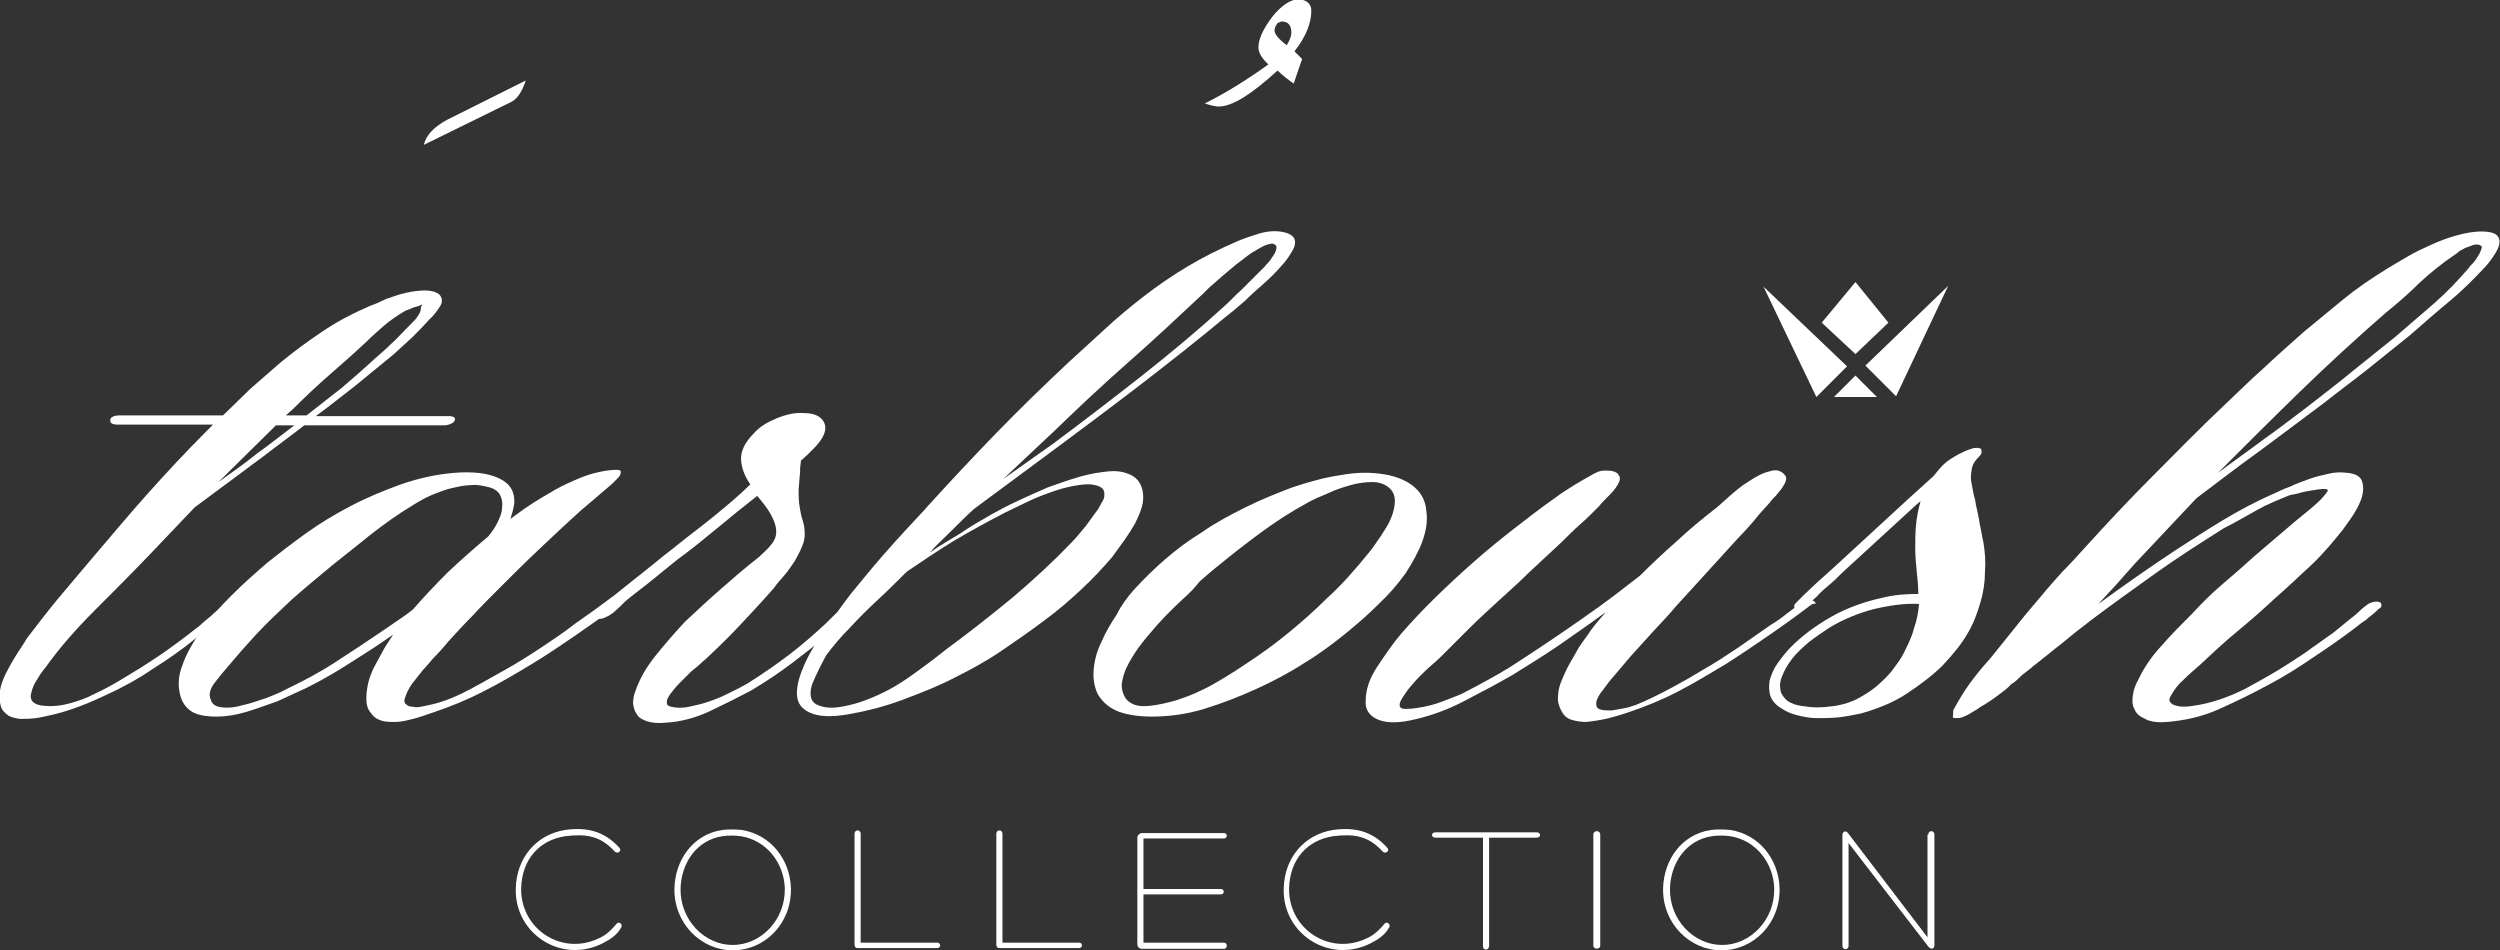<?xml version="1.0" encoding="utf-8"?>
<!-- Generator: Adobe Illustrator 21.0.0, SVG Export Plug-In . SVG Version: 6.00 Build 0)  -->
<svg version="1.1" id="Layer_1" xmlns="http://www.w3.org/2000/svg" xmlns:xlink="http://www.w3.org/1999/xlink" x="0px" y="0px"
	 viewBox="0 0 326.2 124" style="enable-background:new 0 0 326.2 124;" xml:space="preserve">
<rect x="0" y="0" width="326.2" height="124" fill="#333333" stroke="none"/>
<style type="text/css">
	.st0{fill:#FFFFFF;}
</style>
<g>
	<g>
		<g>
			<path class="st0" d="M78.6,123.1c-5.4,2.7-11.5-1.3-11.3-7.2c0.1-4,2.7-7,6.4-7.6c2.8-0.4,5.1,0.1,7.1,2.3
				c0.4,0.4-0.2,0.9-0.6,0.5c-1.9-2.1-3.8-2.3-6.4-2c-3.4,0.5-5.7,3-5.8,6.8c-0.1,5.3,5.3,8.9,10.2,6.5c0.9-0.4,1.6-1.1,2.2-1.8
				c0.3-0.5,1,0,0.6,0.5C80.5,122,79.6,122.6,78.6,123.1z"/>
			<path class="st0" d="M88,115.9c0.1-3.7,2.4-7,6.2-7.6c0.8-0.1,1.7-0.1,2.6,0c3.8,0.6,6.3,3.9,6.4,7.6c0.1,4.6-3.4,8.1-7.6,8.1
				C91.5,124,87.9,120.5,88,115.9z M88.8,115.9c-0.1,4.1,3.1,7.4,6.8,7.4c3.7,0,6.9-3.3,6.8-7.4c-0.1-3.3-2.4-6.3-5.8-6.8
				c-0.8-0.1-1.6-0.1-2.3,0C90.9,109.6,88.9,112.6,88.8,115.9z"/>
			<path class="st0" d="M111.9,123.7c-0.3,0-0.4-0.2-0.4-0.5v-14.4c0-0.6,0.8-0.6,0.8,0V123h10c0.5,0,0.5,0.7,0,0.7H111.9z"/>
			<path class="st0" d="M130.4,123.7c-0.3,0-0.4-0.2-0.4-0.5v-14.4c0-0.6,0.8-0.6,0.8,0V123h10c0.5,0,0.5,0.7,0,0.7H130.4z"/>
			<path class="st0" d="M149.2,123h10.5c0.5,0,0.5,0.8,0,0.8h-10.7c-0.4,0-0.6-0.3-0.6-0.6v-13.9c0-0.3,0.3-0.6,0.6-0.6h10.7
				c0.5,0,0.5,0.7,0,0.7h-10.5v6.6h10.1c0.5,0,0.5,0.7,0,0.7h-10.1V123z"/>
			<path class="st0" d="M178.8,123.1c-5.4,2.7-11.5-1.3-11.3-7.2c0.1-4,2.7-7,6.4-7.6c2.8-0.4,5.1,0.1,7.1,2.3
				c0.4,0.4-0.2,0.9-0.6,0.5c-1.9-2.1-3.8-2.3-6.4-2c-3.4,0.5-5.7,3-5.8,6.8c-0.1,5.3,5.3,8.9,10.2,6.5c0.9-0.4,1.6-1.1,2.2-1.8
				c0.3-0.5,1,0,0.6,0.5C180.7,122,179.8,122.6,178.8,123.1z"/>
			<path class="st0" d="M200.5,108.6c0.6,0,0.6,0.7,0,0.7h-6.2l0,14.1c0,0.3-0.2,0.5-0.4,0.5c-0.2,0-0.4-0.1-0.4-0.5v-14.1h-6.2
				c-0.6,0-0.6-0.7,0-0.7C191.7,108.6,196.1,108.6,200.5,108.6z"/>
			<path class="st0" d="M207.9,108.9c0-0.6,0.9-0.6,0.9,0v14.5c0,0.5-0.9,0.5-0.9,0V108.9z"/>
			<path class="st0" d="M217,115.9c0.1-3.7,2.4-7,6.2-7.6c0.8-0.1,1.7-0.1,2.6,0c3.8,0.6,6.3,3.9,6.4,7.6c0.1,4.6-3.4,8.1-7.6,8.1
				C220.5,124,216.9,120.5,217,115.9z M217.9,115.9c-0.1,4.1,3.1,7.4,6.8,7.4c3.7,0,6.9-3.3,6.8-7.4c-0.1-3.3-2.4-6.3-5.8-6.8
				c-0.8-0.1-1.6-0.1-2.3,0C220,109.6,218,112.6,217.9,115.9z"/>
			<path class="st0" d="M251.6,108.9c0-0.6,0.8-0.6,0.8,0v14.4c0,0.6-0.5,0.6-0.8,0.2l-10.4-13.5v13.4c0,0.6-0.8,0.6-0.8,0V109
				c0-0.6,0.5-0.7,0.8-0.2l10.3,13.5V108.9z"/>
		</g>
		<g>
			<path class="st0" d="M30.3,79.5c-1.5,1.2-3.2,2.5-4.9,3.9c-1.7,1.4-3.6,2.7-5.5,3.9c-1.9,1.3-3.9,2.4-6.1,3.4
				c-2.1,1-4.3,1.9-6.7,2.5c-0.9,0.2-1.7,0.4-2.4,0.5c-0.7,0.1-1.4,0.1-2.1,0.1c-0.6-0.1-1.2-0.2-1.6-0.5c-0.4-0.3-0.8-0.7-0.9-1.2
				c-0.2-0.6-0.2-1.3-0.1-2c0.1-0.7,0.4-1.5,0.8-2.3c0.4-0.8,0.8-1.5,1.3-2.3c0.5-0.8,1-1.5,1.4-2.2c1.3-1.7,2.6-3.4,4-5.1
				c1.4-1.7,2.9-3.4,4.3-5.1c2.4-2.8,4.8-5.7,7.3-8.5c2.5-2.8,5.1-5.6,7.9-8.4l0.8-0.8H15.3c-0.6,0-1-0.2-0.9-0.6
				c0-0.4,0.5-0.6,1.3-0.6h13.4c1.2-1.2,2.4-2.3,3.6-3.5c1.3-1.1,2.6-2.3,3.9-3.4c1.7-1.4,3.6-2.8,5.4-4c1.9-1.3,4-2.4,6.3-3.4
				c0.6-0.2,1.3-0.5,2.1-0.9c0.9-0.3,1.7-0.6,2.6-0.8c0.9-0.2,1.7-0.3,2.5-0.3c0.8,0,1.4,0.2,1.8,0.5c0.4,0.4,0.5,1,0.1,1.6
				c-0.4,0.6-0.8,1.2-1.4,1.7c-0.7,0.8-1.4,1.5-2.2,2.3c-0.8,0.7-1.6,1.5-2.4,2.2c-1.7,1.4-3.3,2.7-5,4.1c-1.7,1.3-3.4,2.7-5.2,4
				h17.5c0.3,0,0.5,0.1,0.6,0.2c0.1,0.1,0.1,0.3,0,0.4c-0.1,0.2-0.2,0.3-0.5,0.4c-0.2,0.1-0.5,0.2-0.8,0.2H39.7
				c-1.8,1.4-3.6,2.7-5.4,4.1c-1.8,1.3-3.6,2.7-5.4,4l-3.5,2.6l-6,6.3c-2.3,2.4-4.7,4.8-7.1,7.2c-2.4,2.4-4.5,4.8-6.3,7.3
				c-0.5,0.6-0.9,1.2-1.3,1.9c-0.4,0.6-0.6,1.3-0.7,1.9c0,0.8,0.6,1.2,1.8,1.3c1,0.1,2.1,0,3.2-0.3c1.1-0.3,2.3-0.7,3.4-1.3
				c1.1-0.5,2.2-1.1,3.2-1.7c1-0.6,2-1.2,2.8-1.7c1.4-0.9,2.8-1.8,4-2.7c1.3-0.9,2.5-1.9,3.7-2.8c0.4-0.4,0.9-0.8,1.4-1.2
				c0.5-0.5,1-0.9,1.5-1.2c0.2-0.2,0.5-0.3,0.8-0.4c0.3,0,0.5,0,0.7,0c0.2,0.1,0.3,0.2,0.3,0.3C30.7,79.2,30.5,79.4,30.3,79.5z
				 M38.4,55.5H36l-7.5,7.4c1.7-1.2,3.4-2.4,5-3.7C35.2,58,36.8,56.7,38.4,55.5z M48.9,46.8c0.7-0.6,1.4-1.2,2.1-1.9
				c0.7-0.6,1.3-1.3,1.9-1.9l0.9-0.9c0.3-0.3,0.6-0.6,0.8-1c0.2-0.3,0.3-0.5,0.3-0.8c0-0.2,0.1-0.4,0.2-0.6c0,0-0.2,0.1-0.4,0.2
				c-0.2,0.1-0.4,0.1-0.7,0.2c-0.2,0.1-0.5,0.2-0.7,0.3c-0.2,0.1-0.4,0.1-0.5,0.2c-1,0.6-1.9,1.2-2.7,1.9c-0.8,0.7-1.6,1.4-2.3,2.1
				c-1.6,1.5-3.2,2.9-4.8,4.3c-1.6,1.4-3.2,2.9-4.7,4.4l-1,0.9H40c1.5-1.2,3.1-2.4,4.6-3.6C46,49.4,47.5,48.1,48.9,46.8z"/>
			<path class="st0" d="M80.6,79c-1.8,1.3-3.6,2.6-5.5,3.9c-1.9,1.3-3.8,2.6-5.8,3.8c-2,1.2-4,2.4-6.2,3.5c-2.1,1.1-4.3,2-6.7,2.8
				c-0.9,0.3-1.7,0.6-2.5,0.8c-0.8,0.2-1.6,0.4-2.3,0.4c-0.7,0-1.4,0-1.9-0.2c-0.6-0.2-1-0.5-1.4-1.1c-0.4-0.5-0.5-1.1-0.5-1.8
				c0-0.7,0.1-1.4,0.3-2.2c0.2-0.7,0.5-1.5,0.9-2.2c0.4-0.7,0.8-1.5,1.2-2.2l1.1-1.7c-1.3,0.9-2.6,1.8-3.9,2.6
				c-1.3,0.8-2.6,1.7-4,2.5c-1,0.6-2.1,1.2-3.3,1.8c-1.3,0.6-2.6,1.2-3.9,1.8c-1.4,0.5-2.8,1-4.1,1.4c-1.4,0.4-2.6,0.6-3.8,0.6
				c-1.1,0-2.1-0.1-3-0.5c-0.8-0.4-1.4-1.1-1.7-2c-0.4-1.3-0.4-2.7,0.2-4.2c0.5-1.5,1.4-3,2.5-4.6c1.1-1.6,2.5-3.1,4-4.6
				c1.5-1.5,3.1-2.9,4.6-4.2c1.5-1.2,3.2-2.5,5-3.8c1.8-1.3,3.8-2.5,5.9-3.6c2.1-1.1,4.3-2,6.5-2.8c2.3-0.8,4.6-1.3,6.9-1.5
				c2.4-0.2,4.4,0,5.9,0.7c1.5,0.7,2.1,1.8,2,3.3c-0.1,0.7-0.3,1.4-0.5,2l1.8-1.3c0.7-0.5,1.5-1,2.5-1.6c1-0.6,2-1.2,3.1-1.7
				c1.1-0.5,2.2-1,3.3-1.3c1.1-0.3,2.2-0.5,3.1-0.5c0.4,0,0.6,0.1,0.6,0.2c0,0.1,0,0.3-0.1,0.5c-0.1,0.2-0.3,0.4-0.5,0.6
				c-0.2,0.2-0.4,0.4-0.5,0.5c-0.7,0.6-1.4,1.2-2.1,1.8c-0.7,0.6-1.4,1.2-2,1.7c-1.9,1.7-3.8,3.5-5.6,5.2c-1.8,1.7-3.6,3.5-5.4,5.3
				c-1.1,1.1-2.2,2.2-3.2,3.3c-1.1,1.1-2.1,2.2-3.1,3.3c-0.5,0.6-1,1.2-1.6,1.8c-0.6,0.6-1.1,1.3-1.7,1.9c-0.5,0.6-1,1.3-1.5,1.9
				c-0.4,0.6-0.7,1.2-0.9,1.9c-0.1,0.3,0,0.6,0.2,0.7c0.2,0.2,0.4,0.3,0.8,0.3c0.3,0.1,0.7,0.1,1.2,0c0.5-0.1,0.9-0.2,1.4-0.3
				c1.7-0.4,3.3-1.1,5-2c1.7-0.9,3.2-1.8,4.5-2.5c1.6-0.9,3.2-1.9,4.7-2.9c1.5-1,3-2,4.4-3.1c1.6-1.1,3.1-2.2,4.6-3.3
				c0.5-0.4,1-0.4,1.5-0.2C81,78.4,81,78.7,80.6,79z M63.7,70c0.5-0.6,0.9-1.2,1.2-1.8c0.3-0.6,0.6-1.3,0.6-1.9
				c0.1-0.6,0-1.2-0.2-1.6c-0.2-0.5-0.7-0.9-1.4-1.1c-0.8-0.2-1.6-0.4-2.4-0.3c-0.9,0-1.7,0.2-2.6,0.4c-0.9,0.2-1.8,0.6-2.6,0.9
				c-0.9,0.4-1.6,0.8-2.4,1.3c-2,1.2-3.8,2.5-5.6,3.9c-1.7,1.4-3.4,2.7-5,4c-1.8,1.5-3.5,2.9-5.2,4.4c-1.6,1.5-3.2,3-4.6,4.5
				c-0.6,0.7-1.3,1.4-1.9,2.1c-0.6,0.7-1.2,1.4-1.8,2.1c-0.6,0.7-1.2,1.4-1.8,2.2c-0.6,0.8-0.8,1.5-0.5,2.2c0.2,0.6,0.6,0.9,1.5,1
				c0.8,0.1,1.7,0,2.7-0.3c1-0.2,2-0.6,3-0.9c1-0.4,1.8-0.7,2.5-1.1c2.3-1.1,4.4-2.2,6.4-3.5c2-1.3,4-2.6,5.9-3.9
				c0.7-0.5,1.5-1,2.2-1.5c0.7-0.5,1.5-1,2.2-1.6c1.4-1.6,2.9-3.2,4.5-4.8C60.1,73.1,61.9,71.5,63.7,70z"/>
			<path class="st0" d="M78,79.4l5-4c1.7-1.3,3.3-2.7,4.9-3.9c1.7-1.4,3.5-2.7,5.2-4.1c1.7-1.4,3.3-2.7,4.8-4.2
				c-0.7-1-1.1-2-1.2-3.1c-0.1-1.1,0.4-2.3,1.7-3.6c0.7-0.8,1.7-1.4,2.9-1.9c1.2-0.5,2.4-0.8,3.6-0.7c1.3,0,2.1,0.4,2.5,1
				c0.4,0.6,0.4,1.3-0.1,2.2c-0.3,0.5-0.7,1-1.2,1.5c-0.5,0.5-1,1-1.6,1.5c0,0.4-0.1,0.7-0.1,1v0.5c-0.1,0.7-0.1,1.5-0.2,2.2
				c0,0.7,0,1.4,0.1,2.1c0.1,0.6,0.2,1.3,0.4,1.9c0.2,0.6,0.3,1.2,0.3,1.9c0,0.5-0.1,1.1-0.4,1.7c-0.2,0.6-0.6,1.2-0.9,1.8
				c-0.4,0.6-0.8,1.2-1.3,1.8c-0.5,0.6-1,1.1-1.4,1.7c-1.3,1.5-2.7,3-4.1,4.5c-1.4,1.5-2.8,2.9-4.3,4.3c-0.2,0.2-0.5,0.5-1,0.9
				c-0.4,0.4-0.9,0.8-1.4,1.2c-0.5,0.5-1,1-1.5,1.5c-0.5,0.5-0.9,1-1.2,1.4c-0.3,0.4-0.5,0.8-0.5,1.1c0,0.3,0.1,0.5,0.5,0.6
				c0.8,0.2,1.6,0.2,2.5,0c0.9-0.2,1.8-0.4,2.6-0.7c0.9-0.3,1.8-0.7,2.6-1.1c0.8-0.4,1.6-0.8,2.3-1.2c1.9-1.2,3.8-2.5,5.5-3.8
				c1.7-1.3,3.3-2.7,4.8-4.1l0.7-0.7c0.4-0.4,0.7-0.7,1.2-1c0.4-0.3,0.8-0.6,1.1-0.7c0.3-0.1,0.6,0,0.7,0.3c0,0.2-0.1,0.4-0.3,0.7
				c-0.2,0.3-0.5,0.6-0.9,0.9c-0.3,0.3-0.7,0.6-1,0.9c-0.3,0.3-0.6,0.5-0.8,0.7c-1.6,1.4-3.3,2.7-5,4c-1.7,1.3-3.5,2.5-5.5,3.7
				c-1.7,0.9-3.5,1.8-5.4,2.7c-1.9,0.9-3.9,1.4-5.8,1.5c-1,0.1-1.8,0-2.4-0.2c-0.6-0.2-1.1-0.5-1.3-0.9c-0.3-0.4-0.4-0.8-0.5-1.4
				c0-0.5,0.1-1.1,0.3-1.6c0.5-1.5,1.4-3.1,2.6-4.6c1.2-1.5,2.5-3,3.9-4.5c1.5-1.4,3-2.8,4.6-4.2c1.6-1.4,3.2-2.8,5-4.2
				c1-0.9,1.7-1.6,2-2.2c0.3-0.5,0.4-1.3,0.1-2.2c-0.2-0.6-0.5-1.2-0.9-1.8c-0.4-0.6-0.9-1.2-1.4-1.8c-1.8,1.4-3.5,2.8-5.2,4.2
				c-1.7,1.4-3.4,2.8-5.2,4.1c-1.1,0.9-2.1,1.7-3.2,2.6c-1.1,0.9-2.2,1.7-3.3,2.6c-0.4,0.3-0.8,0.8-1.5,1.4
				c-0.6,0.6-1.2,0.9-1.8,1.1c-0.5,0.1-0.8,0.1-1-0.2C77.6,79.9,77.7,79.6,78,79.4z"/>
			<path class="st0" d="M129.4,67.1c0.9-0.5,2-1.1,3.3-1.7c1.3-0.6,2.6-1.2,4-1.8c1.4-0.5,2.8-1,4.2-1.4c1.4-0.4,2.7-0.6,3.8-0.7
				c1.2-0.1,2.1,0.1,2.9,0.5c0.8,0.4,1.3,1.1,1.5,2.1c0.1,0.6,0.1,1.3-0.1,2c-0.2,0.7-0.5,1.4-0.9,2.2c-0.4,0.7-0.9,1.5-1.4,2.2
				c-0.5,0.7-1.1,1.5-1.6,2.2c-1.2,1.4-2.5,2.8-4,4.2c-1.5,1.4-3.1,2.8-4.9,4.1c-1.7,1.3-3.6,2.6-5.5,3.9c-1.9,1.3-3.9,2.4-6.1,3.5
				c-2.1,1.1-4.4,2-6.8,2.9c-2.4,0.9-4.8,1.5-7.1,1.9c-2.3,0.4-3.9,0.3-5-0.2c-1.1-0.5-1.6-1.2-1.7-2.2c-0.1-1,0.2-2.3,0.8-3.7
				c0.6-1.5,1.5-3,2.6-4.6c1.1-1.6,2.3-3.3,3.6-5c1.4-1.7,2.7-3.3,4-4.8c1.3-1.5,2.5-2.8,3.6-4c1.1-1.2,1.9-2,2.4-2.6
				c2.9-3.2,5.9-6.4,8.9-9.5c3-3.1,6.2-6.2,9.5-9.3c1.5-1.4,3.1-2.8,4.7-4.3c1.6-1.5,3.3-2.9,5.1-4.3c1.8-1.4,3.7-2.7,5.7-3.9
				c2-1.2,4.2-2.3,6.5-3.3c0.9-0.4,1.9-0.7,2.8-1c1-0.3,1.9-0.4,2.7-0.3c1,0.1,1.6,0.4,1.9,0.8c0.3,0.5,0.2,1-0.1,1.6
				c-0.4,0.7-0.9,1.5-1.6,2.2c-0.6,0.7-1.4,1.5-2.2,2.2c-0.8,0.7-1.6,1.4-2.4,2.2c-0.8,0.7-1.6,1.4-2.4,2c-3.6,3-7.4,6-11.3,9
				c-3.9,3-7.8,5.9-11.7,8.8l-10,7.4c-1,0.9-2,1.9-2.9,2.8c-1,1-2,1.9-2.9,2.9c1.3-0.9,2.7-1.7,4-2.5
				C126.6,68.7,128,67.9,129.4,67.1z M106,89.2c-0.2,0.6-0.3,1.1-0.2,1.7c0.1,0.6,0.5,1,1.2,1.2c0.8,0.3,1.8,0.3,2.9,0.1
				c1.1-0.2,2.2-0.5,3.2-0.9c2.1-0.8,3.9-1.8,5.6-3c1.7-1.2,3.3-2.4,4.8-3.6c3-2.2,5.9-4.5,8.7-6.8c2.7-2.3,5.3-4.7,7.6-7.1
				c0.7-0.7,1.3-1.5,1.9-2.2c0.5-0.7,1.1-1.5,1.6-2.2c0.2-0.3,0.3-0.6,0.5-0.9c0.2-0.3,0.3-0.6,0.3-0.9c0-0.3,0-0.5-0.2-0.8
				c-0.2-0.2-0.5-0.4-1-0.5c-0.8-0.2-1.7-0.1-2.8,0.1c-1.1,0.2-2.1,0.5-3.2,0.9c-1.1,0.4-2.1,0.8-3.1,1.3c-1,0.5-1.9,0.9-2.7,1.3
				c-2.3,1.2-4.5,2.4-6.7,3.7c-2.1,1.3-4.2,2.7-6.1,4l-0.2,0.2c-1.1,1.1-2.3,2.3-3.6,3.5c-1.3,1.2-2.5,2.4-3.6,3.6
				c-1.2,1.2-2.2,2.4-3.1,3.6C107.1,86.8,106.5,88,106,89.2z M137.4,57.9c3.9-2.9,7.8-5.9,11.5-8.8c3.8-3,7.4-6,10.8-9.1
				c0.8-0.7,1.5-1.5,2.3-2.2c0.7-0.7,1.5-1.5,2.2-2.2c0.2-0.2,0.4-0.4,0.8-0.8c0.3-0.4,0.7-0.7,0.9-1.1c0.3-0.4,0.5-0.7,0.6-1.1
				c0.1-0.3,0.1-0.6-0.2-0.7c-0.2-0.2-0.6-0.1-1.2,0.1c-0.5,0.2-1.1,0.6-1.8,1c-0.6,0.4-1.3,1-2,1.5c-0.7,0.6-1.3,1.1-1.9,1.6
				c-0.6,0.5-1.1,1-1.6,1.4c-0.4,0.4-0.7,0.7-0.8,0.8c-3.2,3-6.4,6-9.7,8.9c-3.3,2.9-6.5,5.9-9.7,9l-6.7,6.3L137.4,57.9z"/>
			<path class="st0" d="M148,76.9c1.2-1.3,2.5-2.6,4-3.9c1.5-1.3,3.1-2.5,4.9-3.6c1.7-1.2,3.6-2.2,5.6-3.2c2-1,4-1.8,6.1-2.6
				c2.1-0.7,4.2-1.3,6.3-1.6c2.1-0.4,4-0.4,5.8-0.1c1.7,0.3,3,0.9,3.9,1.7c0.9,0.8,1.4,1.8,1.5,3c0.2,1.3,0,2.6-0.5,4
				c-0.5,1.4-1.3,2.8-2.2,4.2c-1,1.4-2.2,2.8-3.6,4.1c-1.4,1.4-2.8,2.6-4.4,3.9c-1.5,1.2-3.2,2.5-5.2,3.7c-2,1.3-4.1,2.4-6.3,3.4
				c-2.2,1-4.5,1.9-6.8,2.6c-2.3,0.7-4.6,1-6.8,1c-2,0-3.6-0.3-4.7-0.8c-1.1-0.5-1.9-1.3-2.4-2.2c-0.4-0.9-0.6-1.9-0.5-3.1
				c0.1-1.2,0.4-2.4,1-3.6c0.5-1.2,1.2-2.4,2-3.6C146.3,79,147.1,77.9,148,76.9z M154.3,78.2c-1.5,1.4-3,2.9-4.3,4.5
				c-1.4,1.6-2.4,3.1-3.1,4.6c-0.2,0.5-0.4,1.1-0.5,1.7c-0.1,0.6,0,1.1,0.2,1.6c0.2,0.5,0.5,0.9,1.1,1.2c0.5,0.3,1.3,0.4,2.3,0.3
				c1.1-0.1,2.3-0.4,3.4-0.7c1.2-0.4,2.3-0.8,3.3-1.3c1.1-0.5,2.1-1.1,3.1-1.7c1-0.6,1.9-1.2,2.8-1.8c2-1.3,3.9-2.7,5.6-4.1
				c1.7-1.4,3.4-2.9,4.9-4.4c2.1-1.9,3.9-4,5.6-6.1c0.5-0.6,1-1.4,1.5-2.1c0.5-0.8,1-1.5,1.3-2.3c0.3-0.7,0.5-1.5,0.5-2.2
				c0-0.7-0.2-1.3-0.8-1.8c-0.5-0.4-1.2-0.7-2.1-0.7c-0.9,0-1.8,0.1-2.9,0.4c-1,0.3-2,0.6-3,1.1c-1,0.4-1.9,0.8-2.6,1.2
				c-2.2,1.2-4.2,2.5-6.1,3.9c-1.9,1.4-3.7,2.8-5.4,4.2c-0.9,0.7-1.8,1.5-2.6,2.2C155.9,76.7,155.1,77.5,154.3,78.2z"/>
			<path class="st0" d="M236.2,79c-1.7,1.3-3.5,2.6-5.4,3.9c-1.9,1.3-3.8,2.6-5.7,3.8c-2,1.2-4,2.4-6.1,3.5c-2.1,1.1-4.3,2-6.7,2.8
				c-0.9,0.3-1.9,0.6-2.8,0.8c-0.9,0.2-1.7,0.3-2.5,0.4c-0.7,0-1.4-0.1-2-0.3c-0.6-0.2-1-0.6-1.3-1.2c-0.3-0.6-0.5-1.2-0.4-1.9
				c0-0.7,0.2-1.4,0.5-2.1c0.3-0.7,0.6-1.4,1-2.1c0.4-0.7,0.8-1.4,1.2-2.1c0.5-0.8,1.1-1.5,1.6-2.3c0.6-0.8,1.2-1.5,1.9-2.3
				l-0.3,0.2c-1.9,1.4-3.8,2.7-5.8,4.1c-1.9,1.3-4,2.6-6.1,3.9c-1.9,1.1-4,2.2-6.3,3.4c-2.3,1.2-4.6,2-7,2.5
				c-1.9,0.4-3.4,0.3-4.4-0.2c-1-0.5-1.5-1.3-1.4-2.4c0-1.4,0.5-2.9,1.5-4.4c1-1.5,2-3,3.2-4.4c2.7-3.1,5.8-6.1,9.3-9.2
				c1.7-1.5,3.4-2.9,5.2-4.3c1.8-1.4,3.6-2.8,5.6-4.2c0.8-0.6,1.6-1.1,2.4-1.6c0.8-0.5,1.7-1,2.6-1.5c0.4-0.2,0.8-0.4,1.3-0.4
				c0.5,0,0.9,0,1.2,0.1c0.3,0.1,0.6,0.2,0.7,0.5c0.2,0.2,0.2,0.5,0.1,0.8c-0.2,0.5-0.6,1.1-1.2,1.7c-0.6,0.6-1.1,1.1-1.5,1.6
				c-0.8,0.8-1.6,1.6-2.4,2.3c-0.8,0.7-1.6,1.5-2.4,2.3c-1.4,1.3-2.8,2.6-4.3,4c-1.4,1.4-2.9,2.7-4.3,4c-1.2,1.1-2.3,2.1-3.4,3.2
				c-1.1,1.1-2.2,2.2-3.2,3.2c-0.5,0.5-1.1,1.1-1.7,1.6c-0.6,0.5-1.2,1.1-1.7,1.6c-0.5,0.5-1,1.1-1.5,1.7c-0.4,0.6-0.8,1.1-1,1.6
				c-0.2,0.6,0,0.9,0.7,0.9c0.7,0,1.5-0.1,2.5-0.3c1-0.2,1.9-0.5,2.9-0.9c1-0.4,1.6-0.6,2-0.8c2.1-1.1,4.2-2.2,6.3-3.5
				c2-1.3,4-2.6,5.9-3.9c1.9-1.3,3.8-2.6,5.6-3.9c1.8-1.3,3.6-2.7,5.4-4.1c1.5-1.5,3.1-3,4.8-4.5c1.6-1.5,3.3-2.9,5.1-4.3
				c0.4-0.3,0.9-0.8,1.7-1.5c0.8-0.7,1.6-1.4,2.6-2c0.9-0.6,1.8-1.1,2.7-1.3c0.9-0.3,1.5-0.1,2,0.5c0.2,0.2,0.2,0.5,0.1,0.8
				c-0.1,0.3-0.3,0.6-0.5,0.9c-0.2,0.3-0.5,0.6-0.8,1c-0.3,0.3-0.6,0.6-0.8,0.9c-0.7,0.8-1.4,1.5-2,2.3c-0.6,0.7-1.3,1.5-2.1,2.3
				l-8.2,9c-0.9,1.1-1.9,2.1-2.9,3.2l-2.9,3.2l-2.8,3.3l-1.2,1.6c-0.4,0.6-0.6,1.1-0.5,1.5c0,0.3,0.2,0.5,0.6,0.6
				c0.4,0.1,0.9,0.1,1.4,0.1c0.5-0.1,1.1-0.2,1.7-0.3c0.6-0.1,1-0.3,1.4-0.4c1.5-0.6,3.1-1.4,4.6-2.2c1.5-0.8,2.9-1.6,4.2-2.4
				c1.6-0.9,3.1-1.9,4.6-2.9c1.4-1,2.9-2,4.3-3c0.7-0.4,1.4-0.9,2-1.4c0.7-0.5,1.3-1,2-1.5c0.2-0.2,0.5-0.3,0.8-0.3
				c0.3,0,0.5,0,0.7,0.1c0.2,0.1,0.3,0.2,0.3,0.4C236.5,78.7,236.4,78.9,236.2,79z"/>
			<path class="st0" d="M258.3,59.5c-0.5,0.5-0.9,1-1,1.6c-0.1,0.6-0.2,1.1-0.1,1.7c0.1,0.6,0.2,1.1,0.3,1.6c0.1,0.5,0.3,1,0.3,1.4
				c0.2,0.9,0.4,1.7,0.5,2.5c0.2,0.8,0.3,1.7,0.5,2.5c0.2,1.2,0.3,2.5,0.2,3.8c0,1.3-0.2,2.7-0.6,4c-0.4,1.4-0.9,2.8-1.7,4.1
				c-0.8,1.4-1.9,2.7-3.2,4.1c-1.3,1.3-2.9,2.5-4.7,3.7c-1.8,1.2-3.9,2-6,2.6c-1,0.2-2,0.4-2.9,0.5c-1,0.1-1.9,0.1-2.9,0.1
				c-0.9,0-1.8-0.2-2.6-0.4c-0.8-0.2-1.4-0.5-2-0.9c-0.7-0.4-1.2-1-1.4-1.6c-0.2-0.6-0.2-1.3-0.1-2c0.2-0.7,0.5-1.5,1-2.2
				c0.5-0.7,1.1-1.5,1.8-2.2c1.4-1.4,3.1-2.7,5.2-3.9c2.1-1.2,4.4-2,6.7-2.5c1.6-0.4,3.1-0.5,4.7-0.5c0-1-0.1-2-0.2-2.9
				c-0.1-1-0.2-2-0.2-3c0-1,0-2,0.1-3.1c0.1-1,0.3-2.1,0.6-3.1l-0.5,0.4l-9.7,8.9c-0.6,0.6-1.1,1.1-1.7,1.6c-0.6,0.5-1.2,1-1.7,1.6
				c-0.3,0.2-0.6,0.6-1,0.9c-0.4,0.4-0.8,0.6-1.3,0.6c-0.4,0-0.6-0.1-0.6-0.2c0-0.1,0-0.3,0.2-0.5c0.2-0.2,0.4-0.4,0.6-0.6
				c0.2-0.2,0.4-0.4,0.5-0.5c0.6-0.6,1.2-1.1,1.8-1.7c0.6-0.5,1.2-1.1,1.9-1.7l10-9.2l3.2-2.9c0.4-0.5,0.8-1,1.3-1.5
				c0.5-0.5,1.2-0.9,1.9-1.3c0.6-0.3,1.2-0.6,1.9-0.8c0.5-0.1,0.9-0.1,1.1,0.1C258.6,58.9,258.6,59.2,258.3,59.5z M238.7,81.9
				c-0.9,0.6-1.8,1.2-2.7,1.9c-0.8,0.7-1.6,1.4-2.2,2.2c-0.6,0.8-1,1.5-1.3,2.3c-0.3,0.7-0.3,1.4-0.1,2.1c0.2,0.4,0.5,0.8,0.9,1.1
				c0.5,0.3,1,0.5,1.7,0.6c0.6,0.1,1.4,0.2,2.1,0.2c0.8,0,1.6-0.1,2.4-0.2c1.1-0.2,2.1-0.5,3-1c0.9-0.5,1.7-1,2.4-1.6
				c0.7-0.6,1.3-1.2,1.9-1.9c0.5-0.7,1-1.3,1.4-2c0.6-1.2,1.2-2.3,1.5-3.5c0.4-1.1,0.6-2.2,0.7-3.3c-1.9-0.1-3.9,0.2-6,0.7
				C242.5,80,240.5,80.8,238.7,81.9z"/>
			<path class="st0" d="M254.9,92.6c0.6-1.1,1.3-2.3,2.1-3.4c0.8-1.1,1.7-2.2,2.7-3.3c1.1-1.4,2.2-2.7,3.3-4.1
				c1.1-1.4,2.2-2.7,3.4-4.1c0.9-1.1,1.8-2.1,2.7-3.1c1-1,1.9-2,2.9-3.1c2.9-3.2,5.8-6.3,8.9-9.4c3.1-3.1,6.2-6.3,9.5-9.4
				c1.7-1.6,3.3-3.2,5-4.7c1.7-1.6,3.4-3.1,5.2-4.7c1.7-1.4,3.4-2.8,5.1-4.2c1.7-1.4,3.6-2.7,5.7-4c0.8-0.5,1.7-1,2.7-1.6
				c1-0.6,2.1-1.1,3.2-1.6c1.1-0.5,2.2-0.9,3.3-1.2c1.1-0.3,2.2-0.5,3.2-0.5c1,0,1.7,0.2,2,0.5c0.3,0.3,0.4,0.7,0.3,1.2
				c-0.1,0.5-0.4,1-0.8,1.6c-0.4,0.6-0.8,1.1-1.2,1.5c-1.4,1.5-2.9,3-4.6,4.4c-1.7,1.4-3.3,2.8-5,4.3c-1.9,1.5-3.7,3-5.6,4.5
				c-1.9,1.5-3.8,2.9-5.7,4.4c-2.8,2.1-5.6,4.2-8.3,6.2c-2.8,2-5.5,4.1-8.3,6.2l-8.1,8.6c-0.8,0.9-1.5,1.7-2.3,2.6
				c-0.8,0.9-1.6,1.7-2.4,2.6c3.3-2.4,6.7-4.8,10.2-7.1c2-1.3,4-2.6,6-3.8c2-1.2,4.2-2.4,6.5-3.4c0.7-0.3,1.4-0.7,2.3-1
				c0.8-0.4,1.7-0.7,2.5-1c0.8-0.3,1.7-0.5,2.6-0.7c0.8-0.2,1.6-0.2,2.4-0.1c1.1,0.1,1.7,0.5,1.9,1.1c0.2,0.6,0.2,1.2,0,2
				c-0.2,0.7-0.6,1.5-1.1,2.3c-0.5,0.8-1,1.4-1.4,2c-1.2,1.5-2.5,3.1-4.1,4.6c-1.6,1.5-3.2,3-4.8,4.4c-1.6,1.5-3.2,2.9-4.9,4.3
				c-1.7,1.4-3.3,2.9-4.9,4.4c-0.7,0.6-1.4,1.2-2.1,1.9c-0.7,0.6-1.2,1.3-1.6,2c-0.2,0.3-0.3,0.6-0.2,0.8c0.1,0.2,0.3,0.4,0.6,0.5
				c0.3,0.1,0.7,0.2,1.1,0.2c0.4,0,0.8,0,1.3-0.1c2.3-0.3,4.6-1.1,6.8-2.2c2.2-1.2,4.2-2.3,6-3.5c0.9-0.6,1.9-1.2,2.8-1.9
				c0.9-0.6,1.8-1.3,2.7-1.9l2.2-1.8c0.4-0.3,0.9-0.7,1.2-1c0.4-0.4,0.8-0.7,1.2-1c0.4-0.2,0.7-0.3,1.1-0.3c0.3,0,0.6,0.1,0.6,0.3
				c0.1,0.2,0,0.4-0.1,0.5c-0.2,0.1-0.4,0.3-0.6,0.5c-0.4,0.4-0.9,0.7-1.3,1.1c-0.5,0.3-1,0.7-1.5,1.1c-1.7,1.3-3.6,2.6-5.4,3.8
				c-1.9,1.3-3.8,2.5-5.9,3.6c-2,1.1-4.1,2.1-6.3,3.1c-2.2,1-4.5,1.5-6.8,1.7c-1.2,0.1-2.2,0-2.9-0.4c-0.7-0.3-1.2-0.7-1.4-1.3
				c-0.3-0.5-0.3-1.1-0.2-1.8c0.1-0.7,0.3-1.3,0.7-2c0.7-1.5,1.7-3,3-4.4c1.3-1.5,2.7-2.9,4.1-4.3c1.2-1.3,2.4-2.5,3.8-3.7
				c1.4-1.2,2.8-2.4,4.1-3.6l4.1-3.5c0.9-0.8,1.9-1.6,3-2.5c1.1-0.9,2-1.7,2.6-2.6c0.1-0.2,0-0.3-0.5-0.3c-0.4,0-1,0.1-1.6,0.2
				c-0.6,0.1-1.2,0.2-1.8,0.4c-0.6,0.1-0.9,0.2-1,0.2c-1.5,0.6-3,1.2-4.4,2c-1.4,0.8-2.8,1.6-4.2,2.3c-3,1.9-6,3.8-8.8,5.8
				c-2.8,2-5.6,4-8.4,6.1c-1.3,1-2.6,2-3.9,3.1c-1.3,1-2.6,2.1-3.9,3.1l-0.1,0.1l-0.9,0.7c-0.3,0.2-0.6,0.5-0.9,0.8
				c-0.3,0.3-0.6,0.5-0.9,0.7l-0.4,0.4c-0.4,0.4-0.9,0.7-1.4,1.1c-0.5,0.4-1,0.7-1.6,1.1c-0.4,0.2-0.7,0.4-1.1,0.7
				c-0.4,0.2-0.8,0.5-1.2,0.7c-0.2,0.1-0.4,0.2-0.7,0.3c-0.3,0.1-0.5,0.1-0.7,0.1c-0.2,0-0.4,0-0.5-0.1
				C254.9,93,254.8,92.9,254.9,92.6z M301.3,52.9c1.9-1.5,3.9-3,5.7-4.5c1.9-1.5,3.7-3,5.6-4.5c1.7-1.5,3.4-2.9,5.1-4.4
				c1.7-1.5,3.1-3,4.4-4.5c0.1-0.2,0.3-0.4,0.6-0.7c0.3-0.3,0.5-0.7,0.7-1c0.2-0.3,0.3-0.6,0.4-0.9c0.1-0.3-0.1-0.4-0.5-0.5
				c-0.2,0-0.4,0-0.7,0.1c-0.2,0.1-0.5,0.2-0.8,0.3c-0.3,0.1-0.5,0.3-0.8,0.4l-0.5,0.4c-1.8,1.2-3.4,2.5-4.8,3.8
				c-1.4,1.4-2.9,2.7-4.4,3.9c-3.9,3.4-7.7,6.9-11.3,10.4c-3.6,3.5-7.1,7-10.6,10.5c2-1.5,4-2.9,6-4.4
				C297.4,55.9,299.3,54.4,301.3,52.9z"/>
		</g>
		<path class="st0" d="M171.1,1.4c0,1.6-0.7,3.4-2.2,5.3l1,1l-1.1,3.2c-0.7-0.5-1.4-1-2.1-1.7c-3.4,3.1-5.9,4.7-7.7,4.7
			c-0.3,0-0.9-0.1-1.8-0.4c2.6-1.3,5.4-3,8.3-5.1c-0.9-0.8-1.3-1.6-1.3-2.2c0-1.1,0.6-2.4,1.8-4c1.2-1.5,2.4-2.3,3.5-2.3
			C170.5,0,171.1,0.5,171.1,1.4z M168.5,4.3c0-1-0.4-1.5-1.3-1.5L166.7,3c-0.2,0.3-0.4,0.6-0.4,1c0,0.4,0.5,1.1,1.6,1.9
			C168.3,5.2,168.5,4.7,168.5,4.3z"/>
		<path class="st0" d="M68.6,10.5c-0.5,1.5-1.1,2.4-1.9,2.8l-11.4,5.6c0.3-1.3,1.4-2.4,3.1-3.3L68.6,10.5z"/>
	</g>
	<path class="st0" d="M239.3,51.8h5.6l-2.8-2.8L239.3,51.8z M237,51.8l4-4l-10.9-10.4L237,51.8z M243.4,47.7l4,4l6.8-14.4
		L243.4,47.7z M237.7,42.1l4.4,4.1l4.3-4.1l-4.3-5.3L237.7,42.1z"/>
</g>
</svg>
